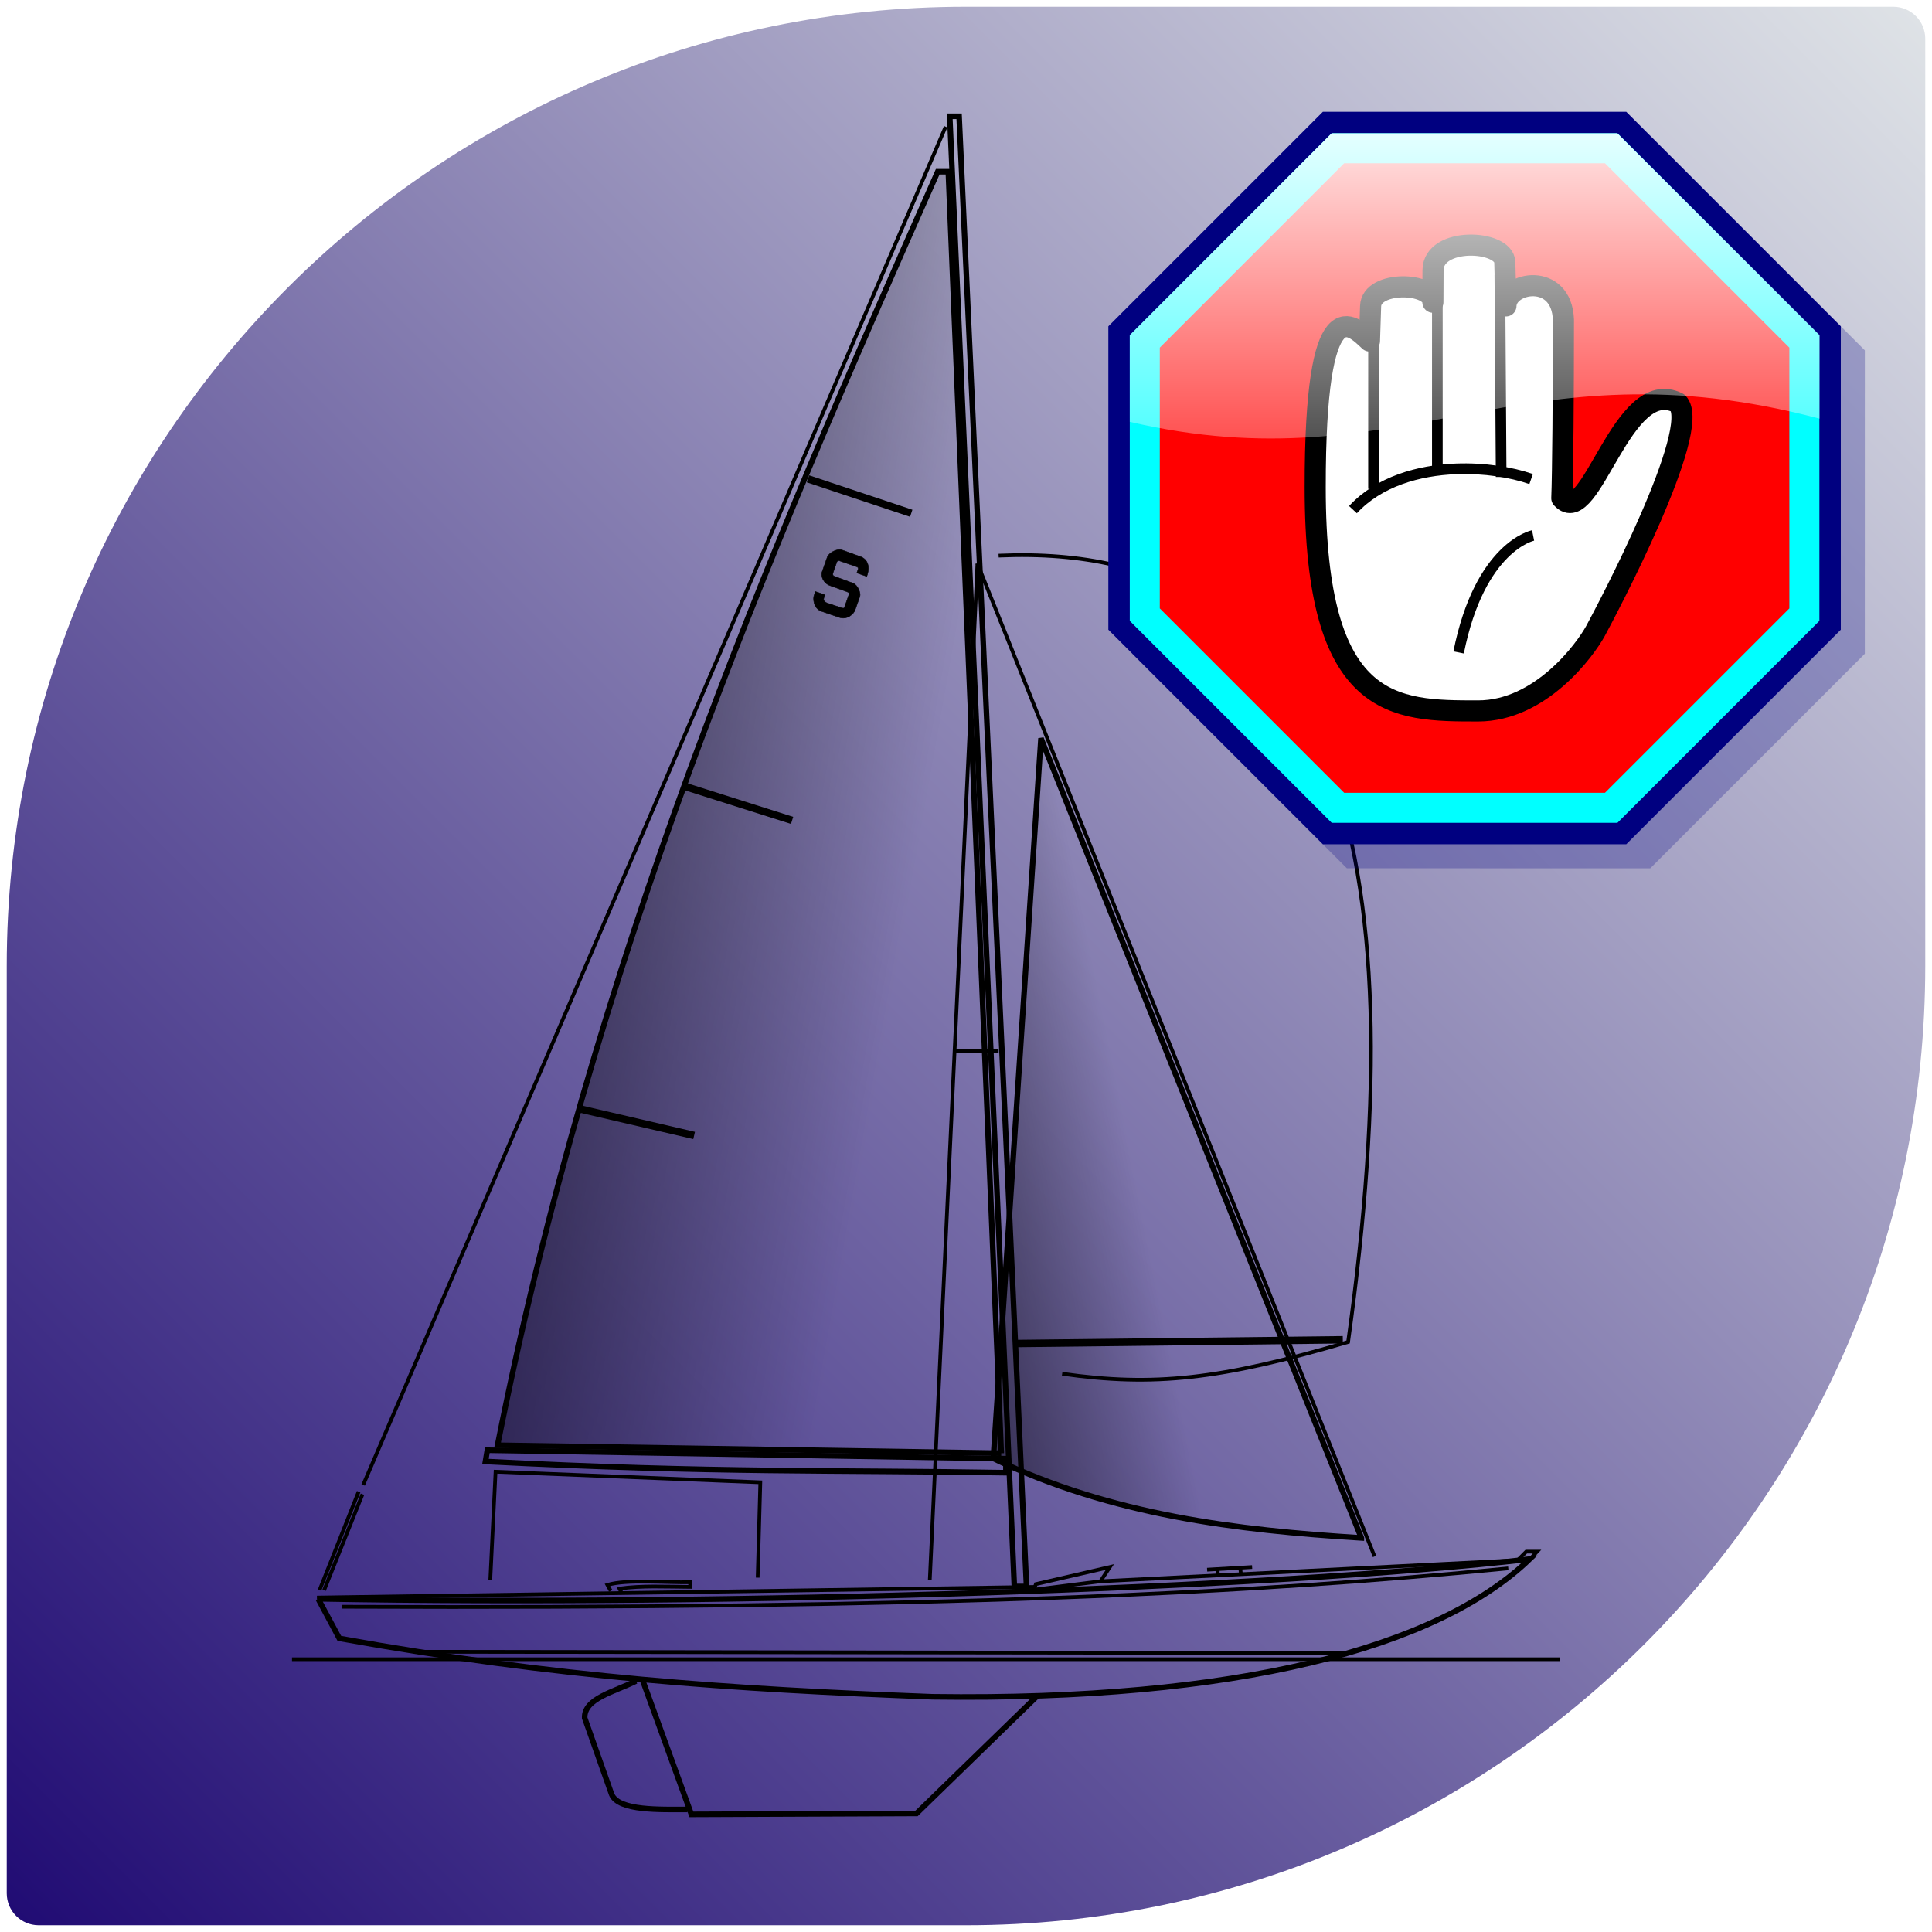 <?xml version="1.0" encoding="UTF-8" standalone="no"?>
<!-- Generator: Adobe Illustrator 17.0.1, SVG Export Plug-In . SVG Version: 6.00 Build 0)  -->

<svg
   xmlns:dc="http://purl.org/dc/elements/1.1/"
   xmlns:cc="http://creativecommons.org/ns#"
   xmlns:rdf="http://www.w3.org/1999/02/22-rdf-syntax-ns#"
   xmlns:svg="http://www.w3.org/2000/svg"
   xmlns="http://www.w3.org/2000/svg"
   xmlns:xlink="http://www.w3.org/1999/xlink"
   xmlns:sodipodi="http://sodipodi.sourceforge.net/DTD/sodipodi-0.dtd"
   xmlns:inkscape="http://www.inkscape.org/namespaces/inkscape"
   version="1.1"
   x="0px"
   y="0px"
   width="86px"
   height="86px"
   viewBox="0 0 86 86"
   enable-background="new 0 0 86 86"
   xml:space="preserve"
   id="svg3460"
   inkscape:version="0.91 r13725"
   sodipodi:docname="AdSailAway.svg"
   inkscape:export-filename="/home/cecile/repos/AdSailAway/AdSailAway.png"
   inkscape:export-xdpi="100.10467"
   inkscape:export-ydpi="100.10467"><defs
     id="defs3483"><linearGradient
       id="linearGradient3784"
       inkscape:collect="always"><stop
         id="stop3786"
         offset="0"
         style="stop-color:#000000;stop-opacity:1;" /><stop
         id="stop3788"
         offset="1"
         style="stop-color:#000000;stop-opacity:0;" /></linearGradient><inkscape:perspective
       id="perspective3222"
       inkscape:persp3d-origin="372.04724 : 350.78739 : 1"
       inkscape:vp_z="744.09448 : 526.18109 : 1"
       inkscape:vp_y="0 : 1000 : 0"
       inkscape:vp_x="0 : 526.18109 : 1"
       sodipodi:type="inkscape:persp3d" /><linearGradient
       gradientUnits="userSpaceOnUse"
       y2="408.791"
       x2="385.036"
       y1="372.362"
       x1="179.786"
       id="linearGradient3782"
       xlink:href="#linearGradient3784"
       inkscape:collect="always" /><linearGradient
       gradientUnits="userSpaceOnUse"
       y2="495.219"
       x2="444.321"
       y1="517.362"
       x1="333.536"
       id="linearGradient3790"
       xlink:href="#linearGradient3784"
       inkscape:collect="always" /><inkscape:perspective
       id="perspective59"
       inkscape:persp3d-origin="120 : 80 : 1"
       inkscape:vp_z="240 : 120 : 1"
       inkscape:vp_y="0 : 1000 : 0"
       inkscape:vp_x="0 : 120 : 1"
       sodipodi:type="inkscape:persp3d" /><linearGradient
       gradientTransform="matrix(3.757,0,0,3.757,-1744.992,-2506.73)"
       y2="709.067"
       x2="466.688"
       y1="664.792"
       x1="466.688"
       gradientUnits="userSpaceOnUse"
       id="linearGradient5153"
       xlink:href="#linearGradient5024"
       inkscape:collect="always" /><linearGradient
       id="linearGradient5032"><stop
         id="stop5034"
         offset="0"
         style="stop-color:#ce1212;stop-opacity:1" /><stop
         id="stop5036"
         offset="1"
         style="stop-color:#ff1212;stop-opacity:1" /></linearGradient><linearGradient
       id="linearGradient5024"><stop
         id="stop5026"
         offset="0"
         style="stop-color:#ffffff;stop-opacity:1" /><stop
         id="stop5028"
         offset="1"
         style="stop-color:#ffffff;stop-opacity:0" /></linearGradient><radialGradient
       gradientTransform="matrix(1.14292e-8,1.531,-0.877,-2.165967e-5,462.749,-245.002)"
       gradientUnits="userSpaceOnUse"
       id="g5"
       r="179.55"
       cy="186.096"
       cx="295.471"><stop
         id="stop4889"
         offset="0"
         style="stop-color:#ffffff;stop-opacity:1" /><stop
         id="stop4891"
         offset="0.5"
         style="stop-color:#ffffff;stop-opacity:1" /><stop
         id="stop4893"
         offset="1"
         style="stop-color:#d5d5d5;stop-opacity:1" /></radialGradient><linearGradient
       gradientTransform="matrix(0.96,0,0,0.96,11.681,9.788)"
       gradientUnits="userSpaceOnUse"
       id="g4"
       y2="264.542"
       x2="412.094"
       y1="101.536"
       x1="250.398"><stop
         id="stop4884"
         offset="0"
         style="stop-color:#ffd9d9;stop-opacity:1" /><stop
         id="stop4886"
         offset="1"
         style="stop-color:#ff2727;stop-opacity:1" /></linearGradient><linearGradient
       gradientTransform="matrix(0.96,0,0,0.96,11.681,9.788)"
       gradientUnits="userSpaceOnUse"
       id="g3"
       y2="483.1"
       x2="581.837"
       y1="224.599"
       x1="187.874"><stop
         id="stop4879"
         offset="0"
         style="stop-color:#ec6c60;stop-opacity:1" /><stop
         id="stop4881"
         offset="1"
         style="stop-color:#d11412;stop-opacity:1" /></linearGradient><linearGradient
       gradientTransform="matrix(0.96,0,0,0.96,11.681,9.788)"
       gradientUnits="userSpaceOnUse"
       id="g2"
       y2="211.23"
       x2="174.805"
       y1="486.631"
       x1="530.81"><stop
         id="stop4874"
         offset="0"
         style="stop-color:#9a0000;stop-opacity:1" /><stop
         id="stop4876"
         offset="1"
         style="stop-color:#f22803;stop-opacity:1" /></linearGradient><linearGradient
       gradientTransform="matrix(4.557,0,0,-4.315,37.498,2758.519)"
       gradientUnits="userSpaceOnUse"
       id="g1"
       y2="527.555"
       x2="118.931"
       y1="616.477"
       x1="41.195"><stop
         id="stop4869"
         offset="0"
         style="stop-color:#bb0000;stop-opacity:1" /><stop
         id="stop4871"
         offset="1"
         style="stop-color:#5f0000;stop-opacity:1" /></linearGradient><radialGradient
       gradientTransform="matrix(0,0.273,-0.156,-3.8545592e-6,437.266,613.564)"
       gradientUnits="userSpaceOnUse"
       xlink:href="#g5"
       id="radialGradient4978"
       r="179.55"
       cy="186.096"
       cx="295.471" /><linearGradient
       gradientTransform="matrix(0.171,0,0,0.171,356.993,658.907)"
       gradientUnits="userSpaceOnUse"
       xlink:href="#g4"
       id="linearGradient4981"
       y2="264.542"
       x2="412.094"
       y1="101.536"
       x1="250.398" /><linearGradient
       gradientTransform="matrix(0.171,0,0,0.171,356.993,658.907)"
       gradientUnits="userSpaceOnUse"
       xlink:href="#g3"
       id="linearGradient4984"
       y2="483.1"
       x2="581.837"
       y1="224.599"
       x1="187.874" /><linearGradient
       gradientTransform="matrix(0.171,0,0,0.171,356.993,658.907)"
       gradientUnits="userSpaceOnUse"
       xlink:href="#g2"
       id="linearGradient4987"
       y2="211.23"
       x2="174.805"
       y1="486.631"
       x1="530.81" /><linearGradient
       gradientTransform="matrix(0.811,0,0,-0.768,361.588,1148.071)"
       gradientUnits="userSpaceOnUse"
       xlink:href="#g1"
       id="linearGradient4990"
       y2="527.555"
       x2="118.931"
       y1="616.477"
       x1="41.195" /><linearGradient
       gradientUnits="userSpaceOnUse"
       xlink:href="#linearGradient5024"
       id="linearGradient5030"
       y2="709.067"
       x2="466.688"
       y1="664.792"
       x1="466.688" /><linearGradient
       gradientUnits="userSpaceOnUse"
       xlink:href="#linearGradient5032"
       id="linearGradient5038"
       y2="-6.627"
       x2="16"
       y1="48"
       x1="-6.627" /><filter
       id="filter5068"><feGaussianBlur
         inkscape:collect="always"
         stdDeviation="0.164"
         id="feGaussianBlur5070" /></filter></defs><sodipodi:namedview
     pagecolor="#ffffff"
     bordercolor="#666666"
     borderopacity="1"
     objecttolerance="10"
     gridtolerance="10"
     guidetolerance="10"
     inkscape:pageopacity="0"
     inkscape:pageshadow="2"
     inkscape:window-width="1600"
     inkscape:window-height="882"
     id="namedview3481"
     showgrid="false"
     inkscape:zoom="7.8255814"
     inkscape:cx="22.043091"
     inkscape:cy="43"
     inkscape:window-x="0"
     inkscape:window-y="18"
     inkscape:window-maximized="0"
     inkscape:current-layer="Layer_1" /><g
     id="Layer_2"
     display="none" /><g
     id="Layer_1"><linearGradient
       id="SVGID_1_"
       gradientUnits="userSpaceOnUse"
       x1="0.717"
       y1="85.283"
       x2="85.283"
       y2="0.717"><stop
         offset="0"
         style="stop-color:#210c74;stop-opacity:1"
         id="stop3465" /><stop
         offset="1"
         style="stop-color:#dee2e6;stop-opacity:1"
         id="stop3467" /></linearGradient><path
       fill="url(#SVGID_1_)"
       d="M84.277,0.3H43C19.417,0.3,0.3,19.418,0.3,43v41.277c0,0.786,0.637,1.423,1.423,1.423H43   c23.583,0,42.7-19.118,42.7-42.7V1.723C85.7,0.937,85.063,0.3,84.277,0.3z"
       id="path3469" /></g><g
     transform="matrix(0.165,0,0,0.165,-22.727,-29.164)"
     id="layer1"
     inkscape:label="Calque 1"><path
       sodipodi:nodetypes="ccccc"
       id="path2398"
       d="m 223.571,608.076 c 110.3,2.037 257.736,-2.762 326.847,-10.714 -24.922,24.011 -79.116,38.27 -161.133,37.143 -53.928,-2.026 -101.496,-5.184 -160,-15.758 l -5.714,-10.671 z"
       style="fill:none;fill-rule:evenodd;stroke:#000000;stroke-width:1.5;stroke-linecap:butt;stroke-linejoin:miter;stroke-miterlimit:4;stroke-dasharray:none;stroke-opacity:1"
       inkscape:connector-curvature="0" /><path
       sodipodi:nodetypes="cccc"
       id="path2402"
       d="M 311.127,630.118 324.259,666.231 385,665.979 417.698,634.159"
       style="fill:none;fill-rule:evenodd;stroke:#000000;stroke-width:1.5;stroke-linecap:butt;stroke-linejoin:miter;stroke-miterlimit:4;stroke-dasharray:none;stroke-opacity:1"
       inkscape:connector-curvature="0" /><path
       sodipodi:nodetypes="cccc"
       id="path2404"
       d="m 323.218,664.907 c -7.239,-0.012 -18.56,0.462 -20.456,-4.041 l -7.293,-20.647 c -0.178,-5.273 7.884,-6.999 13.846,-9.954"
       style="fill:none;fill-rule:evenodd;stroke:#000000;stroke-width:1.5;stroke-linecap:butt;stroke-linejoin:miter;stroke-miterlimit:4;stroke-dasharray:none;stroke-opacity:1"
       inkscape:connector-curvature="0" /><path
       sodipodi:nodetypes="cccccc"
       id="path2406"
       d="m 544.472,597.794 -109.854,5.556 2.543,-3.849 -19.968,4.607 -0.505,1.515 17.93,-2.273"
       style="fill:none;fill-rule:evenodd;stroke:#000000;stroke-width:1px;stroke-linecap:butt;stroke-linejoin:miter;stroke-opacity:1"
       inkscape:connector-curvature="0" /><path
       sodipodi:nodetypes="cc"
       id="path2408"
       d="M 223.244,607.741 417.193,604.865"
       style="fill:none;fill-rule:evenodd;stroke:#000000;stroke-width:1px;stroke-linecap:butt;stroke-linejoin:miter;stroke-opacity:1"
       inkscape:connector-curvature="0" /><path
       sodipodi:nodetypes="ccccc"
       id="path2410"
       d="m 547.475,597.362 2.02,-2.02 2.904,0 -1.894,2.02 -3.03,0 z"
       style="fill:none;fill-rule:evenodd;stroke:#000000;stroke-width:1px;stroke-linecap:butt;stroke-linejoin:miter;stroke-opacity:1"
       inkscape:connector-curvature="0" /><path
       sodipodi:nodetypes="ccccc"
       id="path2412"
       d="m 269.206,567.994 139.906,2.273 0,3.788 c -45.152,-0.774 -78.457,0.144 -140.411,-3.03 l 0.505,-3.03 z"
       style="fill:none;fill-rule:evenodd;stroke:#000000;stroke-width:1.5;stroke-linecap:butt;stroke-linejoin:miter;stroke-miterlimit:4;stroke-dasharray:none;stroke-opacity:1"
       inkscape:connector-curvature="0" /><path
       sodipodi:nodetypes="ccccc"
       id="path2414"
       d="m 411.385,604.738 -17.425,-396.611 2.525,0 18.183,396.611 -3.283,0 z"
       style="fill:none;fill-rule:evenodd;stroke:#000000;stroke-width:1.5;stroke-linecap:butt;stroke-linejoin:miter;stroke-miterlimit:4;stroke-dasharray:none;stroke-opacity:1"
       inkscape:connector-curvature="0" /><path
       sodipodi:nodetypes="cccc"
       id="path2416"
       d="m 270,603.076 1.429,-29.286 71.429,2.857 -0.714,25.714"
       style="fill:none;fill-rule:evenodd;stroke:#000000;stroke-width:1px;stroke-linecap:butt;stroke-linejoin:miter;stroke-opacity:1"
       inkscape:connector-curvature="0" /><path
       sodipodi:nodetypes="cc"
       id="path2418"
       d="M 392.857,210.934 235.714,577.362"
       style="fill:none;fill-rule:evenodd;stroke:#000000;stroke-width:1px;stroke-linecap:butt;stroke-linejoin:miter;stroke-opacity:1"
       inkscape:connector-curvature="0" /><path
       sodipodi:nodetypes="ccc"
       id="path2420"
       d="m 223.95,605.724 10.545,-26.551 -10.545,26.551 z"
       style="fill:none;fill-rule:evenodd;stroke:#000000;stroke-width:1px;stroke-linecap:butt;stroke-linejoin:miter;stroke-opacity:1"
       inkscape:connector-curvature="0" /><path
       sodipodi:nodetypes="ccccc"
       id="path2422"
       d="M 407.857,568.791 271.964,566.648 c 26.116,-131.35 72.105,-238.349 118.75,-343.571 l 2.857,0 14.286,345.714 z"
       style="fill:url(#linearGradient3782);fill-opacity:1;fill-rule:evenodd;stroke:#000000;stroke-width:1.5;stroke-linecap:butt;stroke-linejoin:miter;stroke-miterlimit:4;stroke-dasharray:none;stroke-opacity:1"
       inkscape:connector-curvature="0" /><path
       sodipodi:nodetypes="cc"
       id="path2424"
       d="M 401.429,328.791 388.571,603.076"
       style="fill:none;fill-rule:evenodd;stroke:#000000;stroke-width:1px;stroke-linecap:butt;stroke-linejoin:miter;stroke-opacity:1"
       inkscape:connector-curvature="0" /><path
       sodipodi:nodetypes="cc"
       id="path2426"
       d="m 395,460.219 12.143,0"
       style="fill:none;fill-rule:evenodd;stroke:#000000;stroke-width:1px;stroke-linecap:butt;stroke-linejoin:miter;stroke-opacity:1"
       inkscape:connector-curvature="0" /><path
       sodipodi:nodetypes="cc"
       id="path2428"
       d="M 508.571,596.648 401.429,328.791"
       style="fill:none;fill-rule:evenodd;stroke:#000000;stroke-width:1px;stroke-linecap:butt;stroke-linejoin:miter;stroke-opacity:1"
       inkscape:connector-curvature="0" /><path
       sodipodi:nodetypes="cccc"
       id="path2430"
       d="m 505,591.648 c -33.817,-2.088 -67.351,-6.162 -99.286,-21.429 L 418.571,375.934 505,591.648 Z"
       style="fill:url(#linearGradient3790);fill-opacity:1;fill-rule:evenodd;stroke:#000000;stroke-width:1.5;stroke-linecap:butt;stroke-linejoin:miter;stroke-miterlimit:4;stroke-dasharray:none;stroke-opacity:1"
       inkscape:connector-curvature="0" /><path
       sodipodi:nodetypes="ccc"
       id="path2432"
       d="m 407.143,326.648 c 91.667,-4.064 112.897,79.31 94.286,212.143 -34.601,10.165 -52.495,12.086 -77.143,8.571"
       style="fill:none;fill-rule:evenodd;stroke:#000000;stroke-width:1px;stroke-linecap:butt;stroke-linejoin:miter;stroke-opacity:1"
       inkscape:connector-curvature="0" /><path
       sodipodi:nodetypes="cc"
       id="path2434"
       d="m 355.714,305.934 27.857,9.286"
       style="fill:none;fill-rule:evenodd;stroke:#000000;stroke-width:2;stroke-linecap:butt;stroke-linejoin:miter;stroke-miterlimit:4;stroke-dasharray:none;stroke-opacity:1"
       inkscape:connector-curvature="0" /><path
       sodipodi:nodetypes="cc"
       id="path2436"
       d="m 322.143,388.791 29.286,9.286"
       style="fill:none;fill-rule:evenodd;stroke:#000000;stroke-width:2;stroke-linecap:butt;stroke-linejoin:miter;stroke-miterlimit:4;stroke-dasharray:none;stroke-opacity:1"
       inkscape:connector-curvature="0" /><path
       sodipodi:nodetypes="cc"
       id="path2438"
       d="M 294.286,475.934 325,483.076"
       style="fill:none;fill-rule:evenodd;stroke:#000000;stroke-width:2;stroke-linecap:butt;stroke-linejoin:miter;stroke-miterlimit:4;stroke-dasharray:none;stroke-opacity:1"
       inkscape:connector-curvature="0" /><path
       sodipodi:nodetypes="cc"
       id="path3212"
       d="M 412.142,539.205 500,538.195"
       style="fill:none;fill-rule:evenodd;stroke:#000000;stroke-width:2;stroke-linecap:butt;stroke-linejoin:miter;stroke-miterlimit:4;stroke-dasharray:none;stroke-opacity:1"
       inkscape:connector-curvature="0" /><path
       sodipodi:nodetypes="cc"
       id="path3248"
       d="m 216.515,624.382 341.97,0"
       style="fill:none;fill-rule:evenodd;stroke:#000000;stroke-width:1px;stroke-linecap:butt;stroke-linejoin:miter;stroke-opacity:1"
       inkscape:connector-curvature="0" /><path
       sodipodi:nodetypes="cc"
       id="path3250"
       d="m 230,610.219 c 162.484,0.667 246.293,-3.668 314.643,-10.357"
       style="fill:none;fill-rule:evenodd;stroke:#000000;stroke-width:1px;stroke-linecap:butt;stroke-linejoin:miter;stroke-opacity:1"
       inkscape:connector-curvature="0" /><path
       sodipodi:nodetypes="cc"
       id="path3252"
       d="m 251.607,622.362 249.821,0.357"
       style="fill:none;fill-rule:evenodd;stroke:#000000;stroke-width:1px;stroke-linecap:butt;stroke-linejoin:miter;stroke-opacity:1"
       inkscape:connector-curvature="0" /><path
       sodipodi:nodetypes="cc"
       id="path3254"
       d="m 463.393,600.219 12.143,-0.714"
       style="fill:none;fill-rule:evenodd;stroke:#000000;stroke-width:1px;stroke-linecap:butt;stroke-linejoin:miter;stroke-opacity:1"
       inkscape:connector-curvature="0" /><path
       sodipodi:nodetypes="cc"
       id="path3256"
       d="m 466.25,599.862 0,1.607"
       style="fill:none;fill-rule:evenodd;stroke:#000000;stroke-width:1px;stroke-linecap:butt;stroke-linejoin:miter;stroke-opacity:1"
       inkscape:connector-curvature="0" /><path
       sodipodi:nodetypes="cc"
       id="path3258"
       d="M 472.321,599.684 472.5,601.291"
       style="fill:none;fill-rule:evenodd;stroke:#000000;stroke-width:1px;stroke-linecap:butt;stroke-linejoin:miter;stroke-opacity:1"
       inkscape:connector-curvature="0" /><path
       sodipodi:nodetypes="cc"
       id="path3260"
       d="m 235.536,579.862 -10.357,25.893"
       style="fill:none;fill-rule:evenodd;stroke:#000000;stroke-width:1px;stroke-linecap:butt;stroke-linejoin:miter;stroke-opacity:1"
       inkscape:connector-curvature="0" /><path
       sodipodi:nodetypes="cccccccccccccccccccccccccccc"
       id="path2458"
       d="m 368.884,331.314 2.687,0.946 c 0.695,-1.763 0.814,-4.249 -1.507,-5.273 l -5.252,-1.89 c -1.262,-0.399 -3.485,0.822 -3.878,1.918 l -1.384,3.931 c -0.484,1.259 0.366,3.199 2.167,3.803 l 4.369,1.579 c 0.289,0.199 0.685,0.07 0.739,0.665 l -1.219,3.462 c -0.141,0.533 -0.43,0.339 -0.683,0.327 l -4.028,-1.338 c -0.996,-0.401 -1.018,-0.949 -0.896,-1.369 l 0.269,-0.878 -2.537,-0.853 -0.413,1.172 c -0.19,0.554 -0.304,3.337 2.136,4.178 l 4.665,1.602 c 2.071,0.756 3.977,-0.821 4.365,-2.151 l 1.232,-3.498 c 0.297,-0.907 -0.592,-3.149 -1.898,-3.587 l -4.987,-1.837 c -0.336,-0.117 -0.506,-0.37 -0.384,-0.865 l 1.05,-2.98 c 0.065,-0.288 0.435,-0.452 0.638,-0.369 l 4.75,1.644 c 0.392,0.147 0.456,0.396 0.363,0.695 l -0.361,0.967 z"
       style="fill:#000000;fill-opacity:1;fill-rule:evenodd;stroke:#000000;stroke-width:0.128px;stroke-linecap:butt;stroke-linejoin:miter;stroke-opacity:1"
       inkscape:connector-curvature="0" /><path
       sodipodi:nodetypes="cccccc"
       id="path3792"
       d="m 305.357,606.291 -0.512,-0.975 c 6.095,-0.841 12.213,-0.5 19.084,-0.454 l 1e-5,-1.25 c -6.71,0.116 -17.129,-0.853 -22.321,0.714 l 0.893,1.607"
       style="fill:none;fill-rule:evenodd;stroke:#000000;stroke-width:1px;stroke-linecap:butt;stroke-linejoin:miter;stroke-opacity:1"
       inkscape:connector-curvature="0" /></g><g
     id="g3799"
     transform="matrix(0.142,0,0,0.142,49.132,4.772)"><path
       d="m 68.69,1.439 95.107,4.74e-5 67.251,67.251 -5e-5,95.107 -67.251,67.251 -95.107,-5e-5 L 1.439,163.797 1.439,68.69 68.69,1.439 Z"
       style="fill:#000080;fill-opacity:1"
       id="path3717"
       inkscape:connector-curvature="0" /><path
       d="M 32,0 54.627,9.373 64,32 54.627,54.627 32,64 9.373,54.627 0,32 9.373,9.373 32,0 Z"
       transform="matrix(3.588,-1.486,1.486,3.588,-38.601,56.506)"
       style="fill:#000080;fill-opacity:0.257;filter:url(#filter5068)"
       id="path5042"
       inkscape:connector-curvature="0" /><path
       d="m 71.471,8.152 89.546,3.8e-5 63.318,63.318 -4e-5,89.546 -63.318,63.318 -89.546,-4e-5 L 8.152,161.016 8.152,71.47 71.471,8.152 Z"
       style="fill:#00ffff;fill-opacity:1"
       id="path3741"
       inkscape:connector-curvature="0" /><path
       d="m 75.371,17.568 81.745,2.5e-5 57.803,57.803 -3e-5,81.745 -57.803,57.803 -81.745,-3e-5 -57.803,-57.803 2.6e-5,-81.745 57.803,-57.803 z"
       style="fill:#ff0000;fill-opacity:1"
       id="path3743"
       inkscape:connector-curvature="0" /><path
       d="m 117.339,189.255 c -26.246,0 -51.056,0 -51.056,-70.019 -0.053,-63.35 11.516,-51.137 17.019,-45.946 l 0.351,-10.933 c 0.26,-8.094 19.503,-7.606 19.522,-1.223 l 0.047,-10.025 c 0.05,-10.609 22.312,-9.537 22.496,-2.498 l 0.358,13.677 c 0.205,-7.71 17.505,-10.623 18.021,4.376 0,23.34 -0.203,48.463 -0.512,55.907 9.022,10.003 18.966,-38.819 36.394,-29.858 7.792,8.127 -22.555,65.434 -25.836,71.477 -3.132,5.77 -17.12,25.065 -36.805,25.065 z"
       style="fill:#ffffff;fill-opacity:1;fill-rule:evenodd;stroke:#000000;stroke-width:6.615;stroke-linecap:butt;stroke-linejoin:round;stroke-miterlimit:4;stroke-dasharray:none;stroke-opacity:1"
       id="path14158"
       inkscape:connector-curvature="0" /><path
       d="m 104.574,52.552 0,60.016"
       style="color:#000000;font-family:'Bitstream Vera Sans';display:inline;overflow:visible;visibility:visible;fill:#ffffff;fill-opacity:1;fill-rule:evenodd;stroke:#000000;stroke-width:3.334;stroke-linecap:butt;stroke-linejoin:miter;stroke-miterlimit:4;stroke-dasharray:none;stroke-dashoffset:0;stroke-opacity:1;marker:none;marker-start:none;marker-mid:none;marker-end:none"
       id="path16444"
       inkscape:connector-curvature="0" /><path
       d="m 124.162,52.552 0.417,63.35"
       style="fill:#ffffff;fill-opacity:1;fill-rule:evenodd;stroke:#000000;stroke-width:3.334;stroke-linecap:butt;stroke-linejoin:miter;stroke-miterlimit:4;stroke-dasharray:none;stroke-opacity:1"
       id="path16442"
       inkscape:connector-curvature="0" /><path
       d="m 134.582,134.241 c 0,0 -16.671,3.334 -23.34,36.676"
       style="fill:none;fill-opacity:0.75;fill-rule:evenodd;stroke:#000000;stroke-width:3.334px;stroke-linecap:butt;stroke-linejoin:miter;stroke-opacity:1"
       id="path14918"
       inkscape:connector-curvature="0" /><path
       d="m 84.568,69.223 0,50.43"
       style="color:#000000;font-family:'Bitstream Vera Sans';display:inline;overflow:visible;visibility:visible;fill:#ffffff;fill-opacity:1;fill-rule:evenodd;stroke:#000000;stroke-width:3.334;stroke-linecap:butt;stroke-linejoin:miter;stroke-miterlimit:4;stroke-dasharray:none;stroke-dashoffset:0;stroke-opacity:1;marker:none;marker-start:none;marker-mid:none;marker-end:none"
       id="path16438"
       inkscape:connector-curvature="0" /><path
       sodipodi:nodetypes="csc"
       d="m 78.119,126.153 c 8.128,-8.806 20.508,-12.332 32.34,-12.781 8.795,-0.334 17.288,1.033 23.508,3.195"
       style="fill:none;stroke:#000000;stroke-width:3.334px;stroke-linecap:butt;stroke-linejoin:miter;stroke-opacity:1"
       id="path16448"
       inkscape:connector-curvature="0" /><path
       sodipodi:nodetypes="ccccccc"
       style="fill:url(#linearGradient5153);fill-opacity:1"
       d="M 71.43,8.18 8.155,71.455 l 0,27.181 C 94.545,118.698 129.925,72.689 224.393,97.633 l 0,-26.179 -63.392,-63.275 -89.571,0 z"
       id="path5509"
       inkscape:connector-curvature="0" /></g></svg>